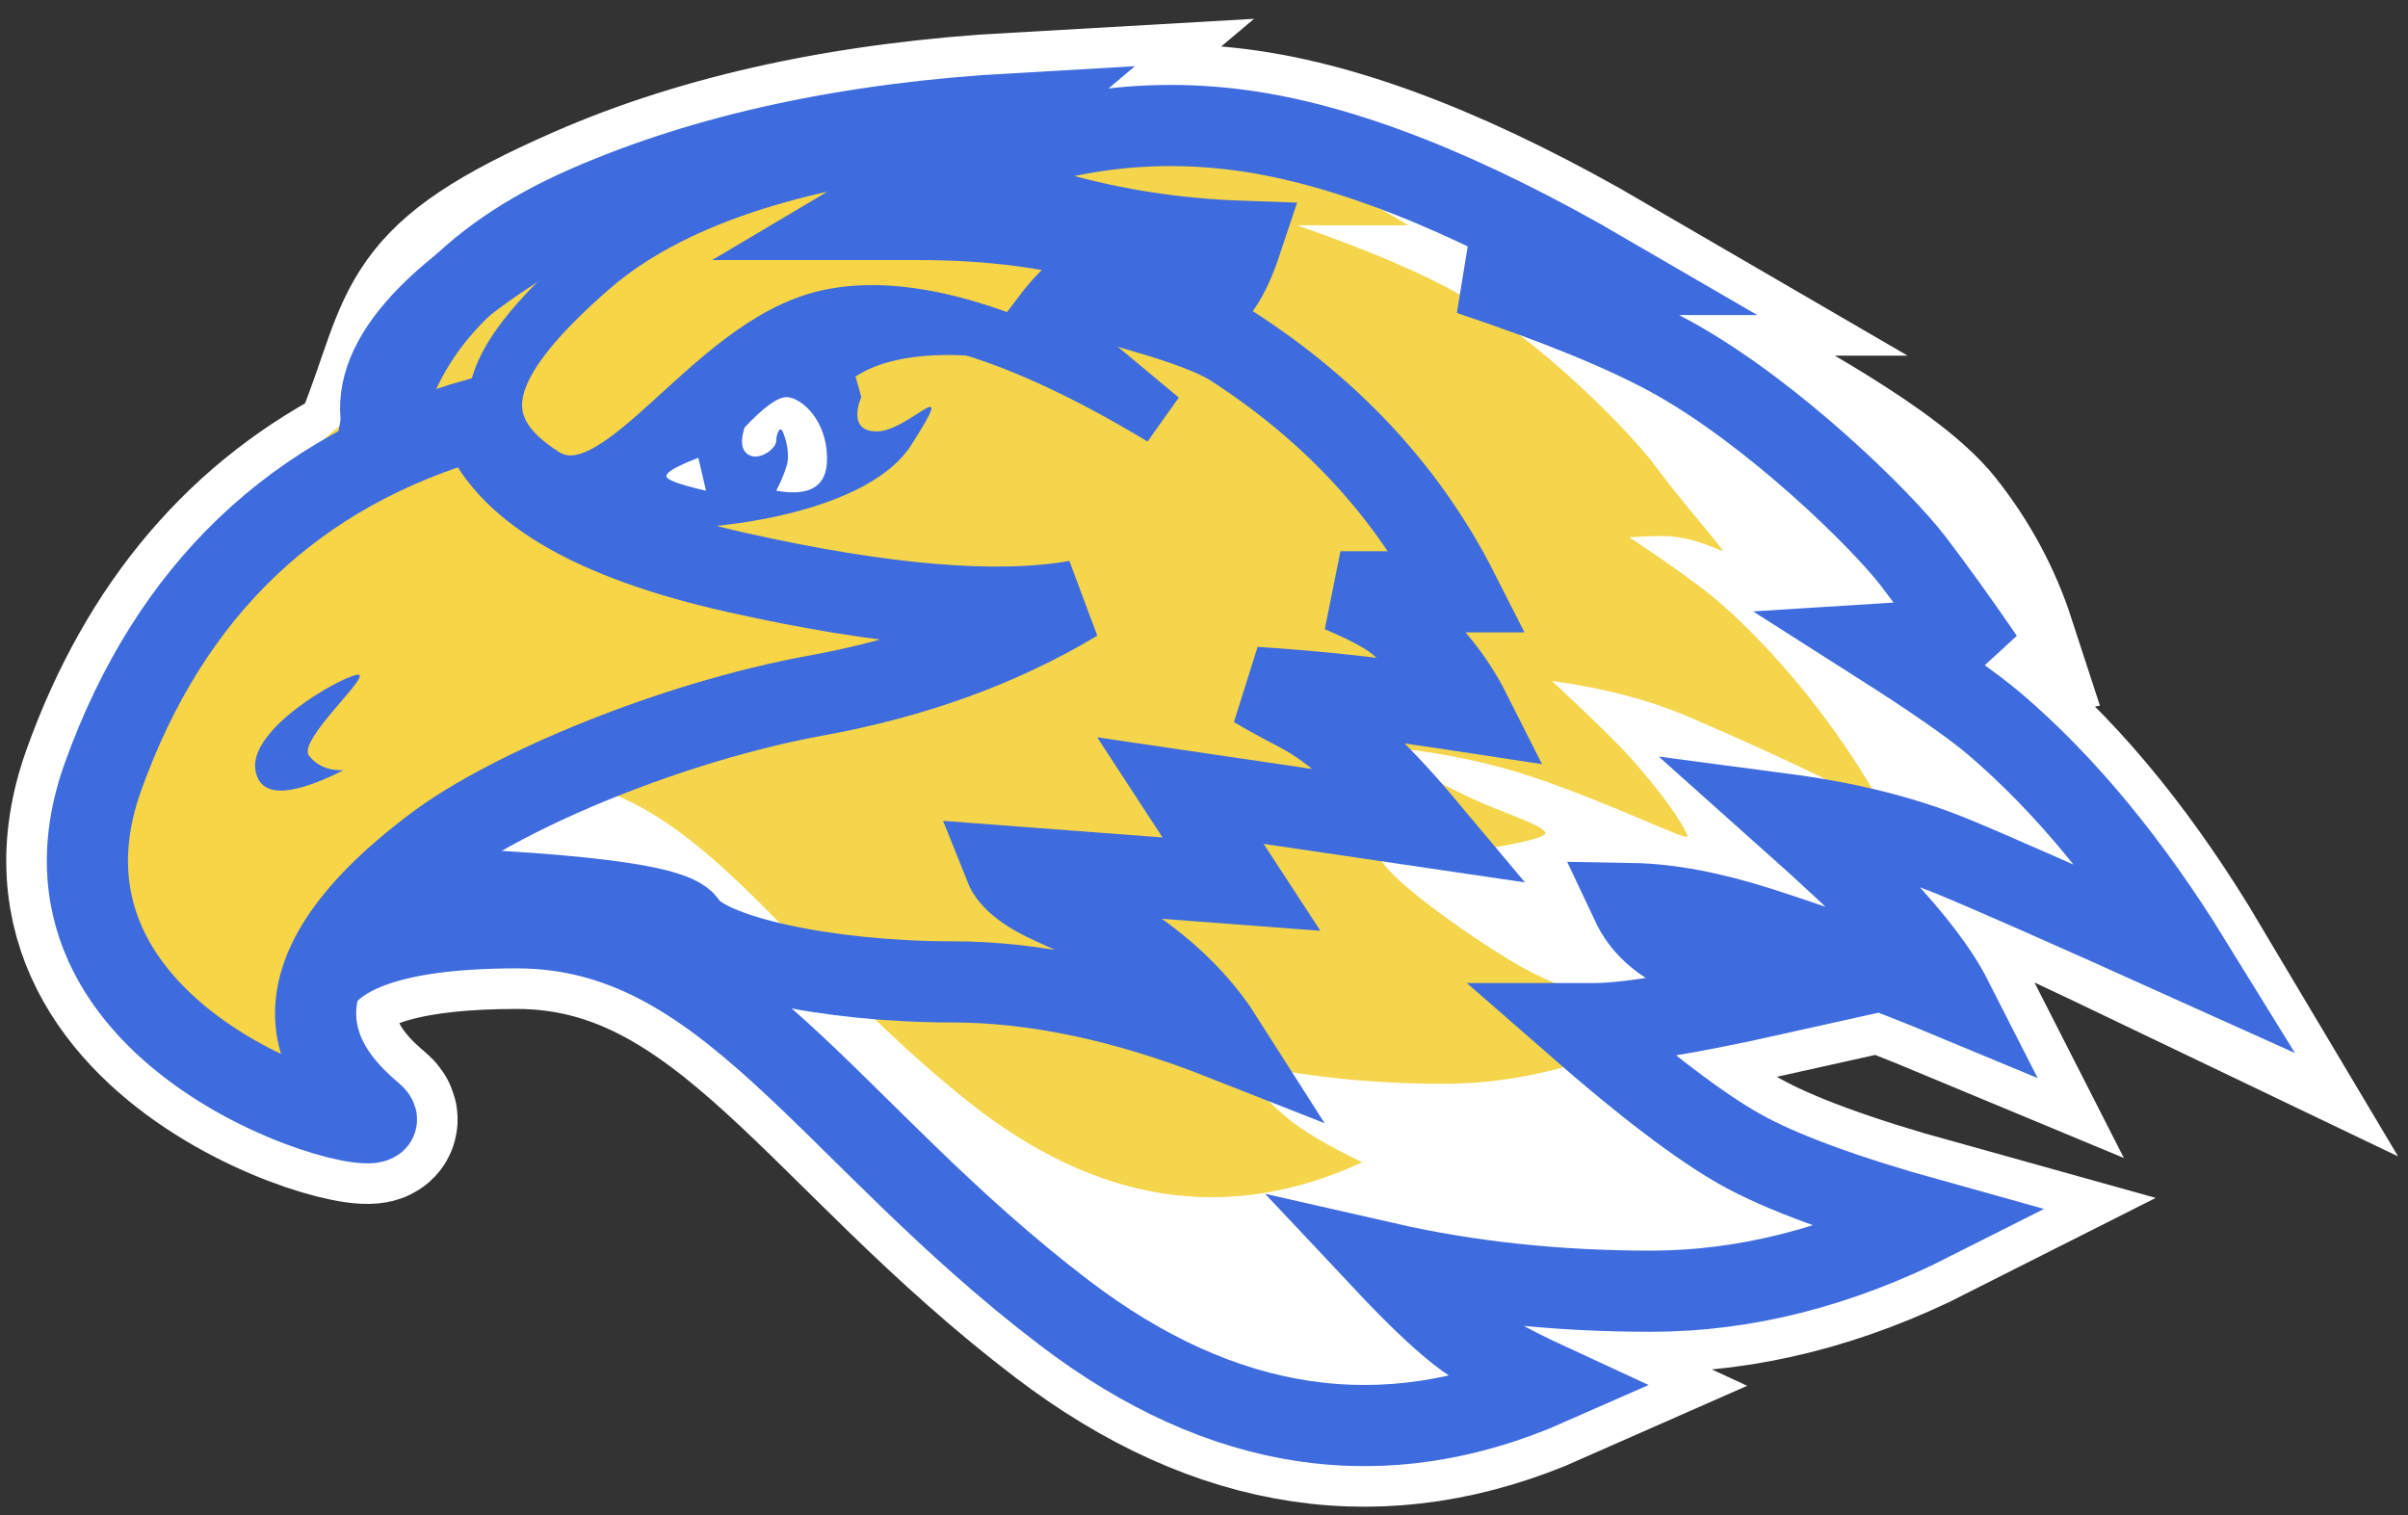 <?xml version="1.0" encoding="UTF-8"?>
<svg width="89px" height="56px" viewBox="0 0 89 56" version="1.1" xmlns="http://www.w3.org/2000/svg" xmlns:xlink="http://www.w3.org/1999/xlink">
    <rect x="0" y="0" width="89" height="56" fill="#333333" stroke="none"/>
    <!-- Generator: Sketch 61.2 (89653) - https://sketch.com -->
    <title>ying</title>
    <desc>Created with Sketch.</desc>
    <g id="V3-最新稿件" stroke="none" stroke-width="1" fill="none" fill-rule="evenodd">
        <g id="HOME-v3.1" transform="translate(-688, -1367)">
            <g id="highlights" transform="translate(328, 1308)">
                <g id="sql" transform="translate(276, 0)">
                    <g id="ying" transform="translate(87.231, 62.308)">
                        <path d="M34.312,0.89 L31.368,3.373 C35.022,1.623 38.754,0.998 42.564,1.498 C46.375,1.997 50.908,3.777 56.162,6.837 L51.091,6.837 C54.348,7.927 56.839,8.947 58.564,9.898 C62.29,11.953 66.642,14.283 68.187,16.229 C69.216,17.526 69.984,18.951 70.489,20.504 C69.918,20.62 69.251,20.617 68.487,20.492 C68.06,20.423 67.312,20.423 66.244,20.492 C68.28,21.788 69.695,22.775 70.489,23.453 C73.079,25.663 75.498,28.656 77.746,32.434 C73.195,30.25 70.246,28.884 68.899,28.334 C67.129,27.611 65.067,27.094 62.714,26.783 C64.47,28.349 65.646,29.452 66.244,30.089 C67.518,31.45 68.403,32.617 68.899,33.592 C66.546,32.612 64.189,31.744 61.827,30.986 C60.038,30.412 57.854,29.942 55.275,29.575 C56.848,30.71 58.096,31.488 59.02,31.908 C59.944,32.327 61.076,32.835 62.417,33.432 C59.14,34.163 56.896,34.528 55.685,34.528 C55.553,34.528 55.275,34.449 54.852,34.29 C57.509,36.699 59.583,38.325 61.075,39.167 C62.567,40.009 64.938,40.882 68.187,41.786 C64.718,43.541 61.249,44.419 57.782,44.419 C54.315,44.419 51.049,44.07 47.985,43.372 C49.045,44.5 49.932,45.349 50.647,45.919 C51.362,46.49 52.5,47.136 54.06,47.856 C47.948,50.558 41.964,49.678 36.108,45.217 C27.324,38.524 23.611,30.986 15.872,30.986 C11.995,30.986 9.575,31.652 8.61,32.985 C7.917,35.319 9.422,36.931 10.537,37.866 C12.333,39.372 -3.131,35.754 0.576,25.402 C2.547,19.9 5.888,15.978 10.598,13.636 C10.603,13.399 10.652,13.164 10.744,12.931 C12.492,8.528 11.796,7.233 18.437,4.322 C22.865,2.382 28.157,1.238 34.312,0.89 Z" id="Combined-Shape" stroke="#FFFFFF" stroke-width="6" fill="#FFFFFF"></path>
                        <path d="M31.12,1.17239551e-13 L28.735,2.097 C31.695,0.619 34.718,0.091 37.805,0.513 C40.893,0.935 44.564,2.437 48.821,5.021 L44.713,5.021 C47.352,5.941 49.37,6.802 50.767,7.606 C53.785,9.341 57.05,12.687 57.993,13.971 C58.935,15.256 60.536,17.05 60.428,17.05 C60.319,17.05 59.734,16.708 58.806,16.55 C58.46,16.492 57.854,16.492 56.988,16.55 C58.638,17.645 59.784,18.478 60.428,19.05 C63.575,21.849 65.651,25.22 66.307,26.466 C66.619,27.059 66.374,26.682 66.307,26.633 C65.206,25.83 60.777,23.868 59.139,23.171 C57.705,22.561 56.035,22.124 54.129,21.862 C55.551,23.184 56.504,24.115 56.988,24.653 C58.537,26.377 59.139,27.463 59.139,27.61 C59.139,27.795 56.28,26.37 53.411,25.41 C51.237,24.684 48.969,24.375 48.434,24.375 C48.328,24.375 48.149,24.194 48.103,24.219 C47.612,24.484 50.013,25.657 51.136,26.189 C52.259,26.72 53.772,27.167 53.888,27.475 C54.004,27.784 49.906,28.401 48.434,28.401 C48.274,28.401 47.791,28.127 47.76,28.2 C47.508,28.796 50.988,31.251 52.801,32.318 C54.01,33.029 55.931,33.766 58.562,34.529 C55.752,36.011 52.943,36.752 50.134,36.752 C47.325,36.752 44.679,36.458 42.197,35.869 C43.056,36.82 43.774,37.537 44.353,38.019 C44.933,38.501 45.854,39.046 47.118,39.654 C42.166,41.936 37.319,41.193 32.575,37.426 C25.459,31.775 22.451,25.41 16.181,25.41 C13.04,25.41 11.079,25.973 10.298,27.099 C9.737,29.069 10.956,30.43 11.86,31.22 C13.314,32.491 0.786,29.436 3.79,20.696 C5.437,15.903 8.266,12.529 12.277,10.577 L12.027,10.166 C12.595,6.959 14.673,4.536 18.259,2.898 C21.846,1.259 26.133,0.293 31.12,1.17239551e-13 Z" id="Combined-Shape" fill="#F4D54B"></path>
                        <path d="M10.744,12.931 C11.445,9.132 14.01,6.263 18.437,4.322 C22.865,2.382 28.157,1.238 34.312,0.89 L31.368,3.373 C35.022,1.623 38.754,0.998 42.564,1.498 C46.375,1.997 50.908,3.777 56.162,6.837 L51.091,6.837 C54.348,7.927 56.839,8.947 58.564,9.898 C62.29,11.953 66.32,15.916 67.483,17.438 C68.259,18.452 69.123,19.653 70.076,21.041 C69.781,20.799 69.251,20.617 68.487,20.492 C68.06,20.423 67.312,20.423 66.244,20.492 C68.28,21.788 69.695,22.775 70.489,23.453 C73.079,25.663 75.498,28.59 77.746,32.236 C73.195,30.184 70.246,28.884 68.899,28.334 C67.129,27.611 65.067,27.094 62.714,26.783 C64.47,28.349 65.646,29.452 66.244,30.089 C67.518,31.45 68.403,32.617 68.899,33.592 C66.546,32.612 64.189,31.744 61.827,30.986 C60.038,30.412 58.454,30.113 57.074,30.089 C57.447,30.882 58.096,31.488 59.02,31.908 C59.944,32.327 61.076,32.835 62.417,33.432 C59.14,34.163 56.896,34.528 55.685,34.528 C55.553,34.528 55.317,34.528 54.977,34.528 C57.55,36.778 59.583,38.325 61.075,39.167 C62.567,40.009 64.938,40.882 68.187,41.786 C64.718,43.541 61.249,44.419 57.782,44.419 C54.315,44.419 51.049,44.07 47.985,43.372 C49.045,44.5 49.932,45.349 50.647,45.919 C51.362,46.49 52.5,47.136 54.06,47.856 C47.948,50.558 41.964,49.678 36.108,45.217 C27.324,38.524 23.611,30.986 15.872,30.986 C10.712,30.986 8.132,32.167 8.132,34.528 L6.197,22.651 L13.374,17.078 L10.744,12.931 Z" id="Path-3" stroke="#3E6CDE" stroke-width="3"></path>
                        <path d="M11.148,13.131 C10.081,10.859 11.769,8.353 16.214,5.611 C20.658,2.869 26.308,1.498 33.161,1.498 L30.962,3.943 C33.235,4.088 34.834,4.291 35.757,4.554 C37.948,5.175 40.247,5.528 42.653,5.611 C42.176,7.042 41.654,7.791 41.088,7.86 C40.742,7.901 40.092,8.033 39.138,8.254 C40.692,8.713 41.75,9.125 42.313,9.488 C46.034,11.893 48.821,14.919 50.672,18.567 L46.312,18.567 C47.337,18.996 48.058,19.386 48.475,19.739 C49.623,20.709 50.503,21.8 51.114,23.014 C50.5,22.92 49.684,22.801 48.667,22.655 C46.986,22.415 45.148,22.229 43.152,22.098 C43.491,22.303 44.046,22.609 44.818,23.014 C46.107,23.691 47.651,25.102 49.45,27.249 L40.397,25.914 L42.653,29.371 L33.906,28.71 C34.108,29.218 34.725,29.699 35.757,30.153 C38.6,31.402 40.677,33.058 41.988,35.121 C38.38,33.697 35.036,32.985 31.956,32.985 C27.336,32.985 22.863,32.009 22.131,30.834 C21.643,30.051 16.977,29.563 8.132,29.371 L11.148,13.131 Z" id="Path-7" stroke="#3E6CDE" stroke-width="3"></path>
                        <path d="M14.456,12.156 C15.391,14.739 18.575,16.639 24.008,17.855 C29.441,19.071 33.623,19.42 36.554,18.903 C33.763,20.574 30.564,21.739 26.959,22.396 C21.55,23.382 15.593,25.914 12.92,27.904 C5.936,33.101 8.742,36.361 10.537,37.866 C12.333,39.372 -3.131,35.754 0.576,25.402 C3.048,18.501 7.675,14.086 14.456,12.156 Z" id="Path" stroke="#3E6CDE" stroke-width="3" fill="#F8D447"></path>
                        <path d="M9.955,21.635 C10.666,21.496 7.744,24.048 8.187,24.619 C8.483,25 8.91,25.181 9.47,25.161 C7.464,26.165 6.377,26.165 6.21,25.161 C5.96,23.654 9.244,21.774 9.955,21.635 Z" id="Path-2" fill="#3E6CDE"></path>
                        <path d="M17.28,13.131 C18.192,14.934 19.188,15.94 20.269,16.148 C21.89,16.46 28.657,15.955 30.456,13.131 C32.254,10.306 30.35,12.639 29.182,12.639 C28.015,12.639 28.603,11.371 28.603,11.371 C28.603,11.371 28.532,11.117 28.39,10.61 C29.196,10.079 30.353,9.813 31.862,9.813 C33.371,9.813 35.599,10.242 38.547,11.1 L34.38,6.82 L20.269,8.002 L18.007,10.053 L17.28,13.131 Z" id="Path-8" fill="#3E6CDE"></path>
                        <path d="M32.333,1.981 C26.019,2.62 21.452,4.168 18.631,6.625 C14.4,10.311 14.1,12.436 16.857,14.221 C19.615,16.007 22.863,9.414 27.336,8.406 C30.318,7.734 34.439,8.984 39.698,12.156 L35.141,8.359 C35.616,7.73 35.995,7.324 36.279,7.14 C36.947,6.709 37.465,6.41 37.836,6.243 C35.715,5.617 33.353,5.304 30.751,5.304 C28.149,5.304 26.81,5.304 26.735,5.304 L32.333,1.981 Z" id="Path-4" stroke="#3E6CDE" stroke-width="2" fill="#F8D447"></path>
                        <path d="M25.84,11.371 C26.335,11.371 27.336,12.156 27.336,13.662 C27.336,14.665 26.71,15.054 25.457,14.829 C25.618,14.528 25.746,14.226 25.84,13.922 C25.981,13.466 25.805,12.879 25.699,12.645 C25.593,12.41 25.457,12.739 25.457,13 C25.457,13.262 24.85,13.74 24.443,13.506 C24.172,13.35 24.121,13.013 24.289,12.494 C24.993,11.745 25.51,11.371 25.84,11.371 Z M22.579,13.614 C22.768,14.424 22.863,14.829 22.863,14.829 C22.863,14.829 21.579,14.557 21.417,14.339 C21.309,14.194 21.697,13.952 22.579,13.614 Z" id="Combined-Shape" fill="#FFFFFF"></path>
                    </g>
                </g>
            </g>
        </g>
    </g>
</svg>